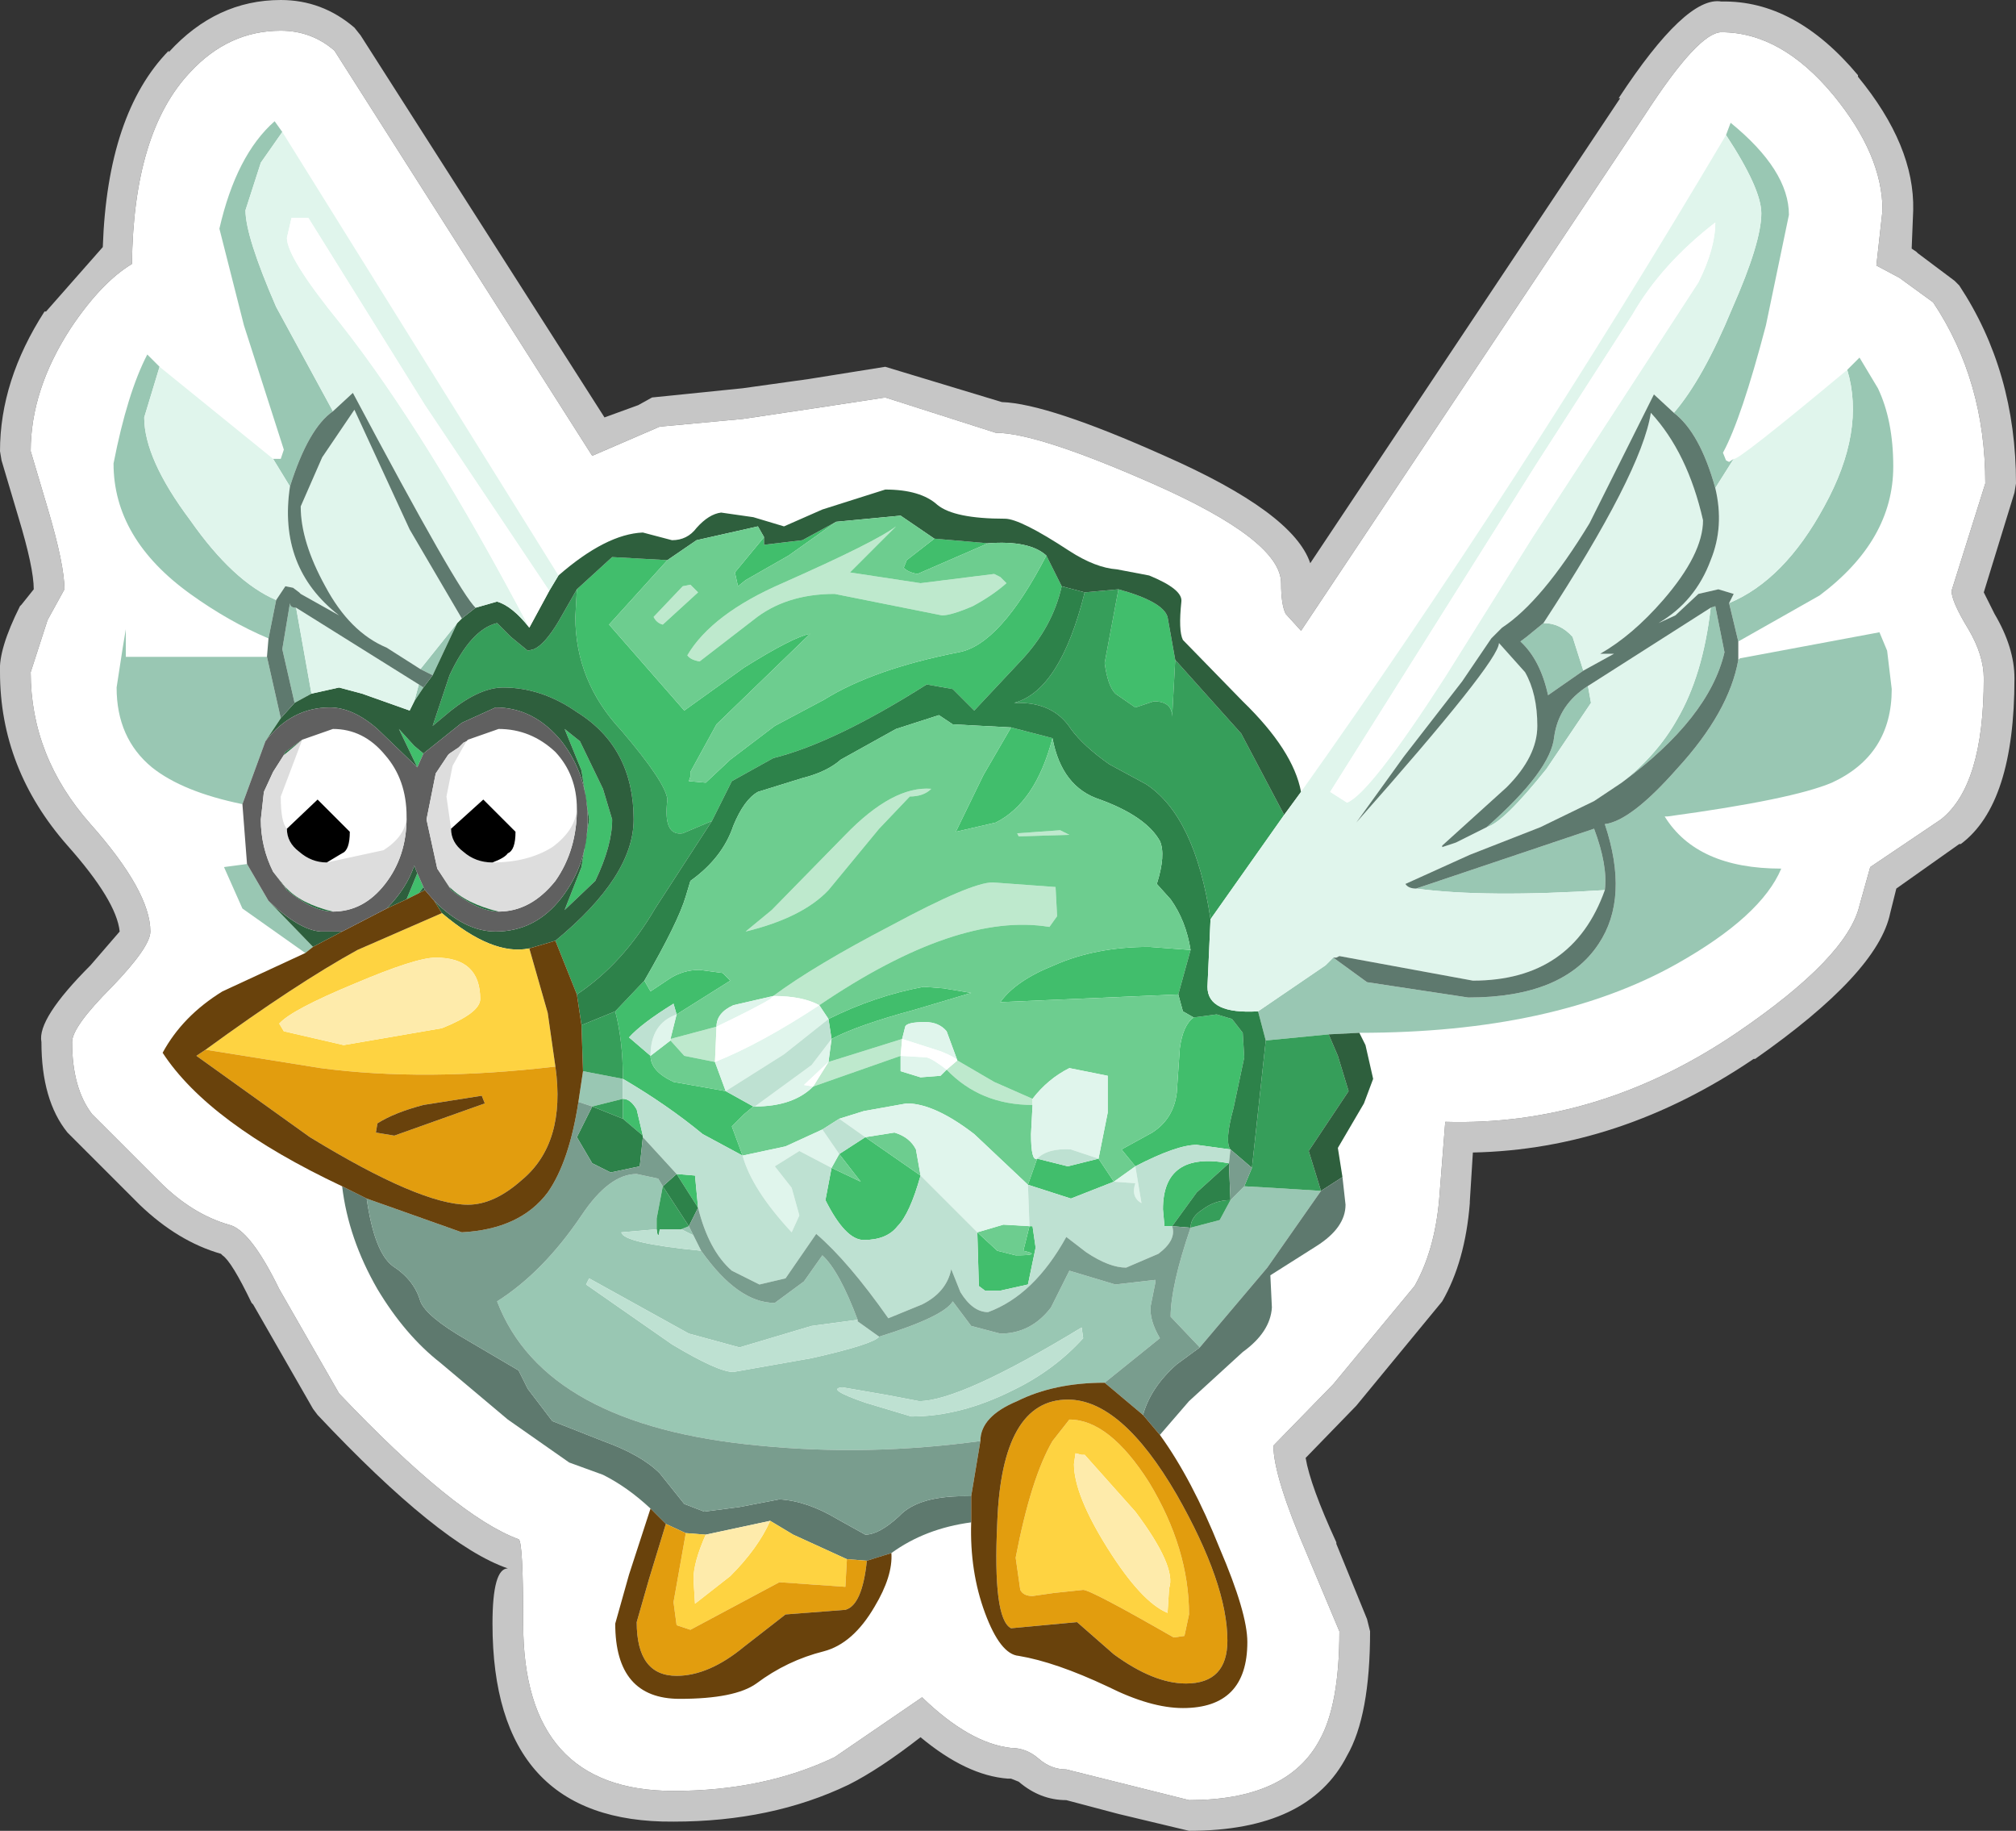<?xml version="1.0" encoding="UTF-8" standalone="no"?>
<svg xmlns:ffdec="https://www.free-decompiler.com/flash" xmlns:xlink="http://www.w3.org/1999/xlink" ffdec:objectType="shape" height="59.65px" width="65.7px" xmlns="http://www.w3.org/2000/svg">
  <rect width="100%" height="100%" fill="#333333" stroke="none"/>
  <g transform="matrix(1.0, 0.0, 0.0, 1.0, 32.85, 29.85)">
    <path d="M-31.85 -15.15 L-31.3 -13.3 Q-30.75 -11.45 -30.75 -10.65 L-31.3 -9.65 -31.85 -7.95 Q-31.85 -5.2 -29.9 -3.0 -27.95 -0.8 -27.95 0.5 -27.95 1.0 -29.2 2.3 -30.5 3.6 -30.5 4.1 -30.5 5.6 -29.85 6.45 L-27.65 8.65 Q-26.6 9.7 -25.4 10.05 -24.7 10.2 -23.75 12.15 L-21.8 15.55 Q-18.0 19.55 -15.95 20.3 -15.8 20.35 -15.8 23.05 -15.8 28.5 -10.9 28.5 -7.95 28.5 -5.65 27.4 L-2.8 25.45 Q-1.25 26.95 0.1 27.1 0.6 27.1 1.0 27.45 1.4 27.8 1.9 27.8 L3.9 28.3 5.9 28.8 Q9.1 28.8 10.15 26.85 10.8 25.7 10.8 23.3 L9.75 20.8 Q8.65 18.25 8.65 17.25 L10.6 15.25 13.25 12.05 Q13.9 10.9 14.05 9.25 L14.25 6.7 Q19.25 6.85 23.75 3.8 27.35 1.35 27.75 -0.35 L28.1 -1.6 30.4 -3.15 Q31.8 -4.25 31.8 -7.75 31.8 -8.5 31.3 -9.35 30.75 -10.25 30.75 -10.6 L31.85 -14.1 Q31.85 -17.45 30.15 -20.0 L29.05 -20.8 28.3 -21.2 28.5 -23.0 Q28.5 -24.8 26.9 -26.75 25.2 -28.8 23.25 -28.8 22.5 -28.8 20.75 -26.1 L9.55 -9.3 9.05 -9.85 Q8.9 -10.15 8.9 -10.85 8.9 -12.25 4.7 -14.1 0.95 -15.75 -0.4 -15.75 L-4.0 -16.9 -6.3 -16.55 -8.65 -16.2 -11.35 -15.95 -13.55 -15.0 -21.95 -28.2 Q-22.7 -28.85 -23.7 -28.85 -25.4 -28.85 -26.65 -27.5 -28.5 -25.55 -28.55 -21.25 -29.55 -20.65 -30.55 -19.15 -31.85 -17.15 -31.85 -15.15 M-32.8 -14.85 L-32.85 -15.15 Q-32.85 -17.45 -31.4 -19.7 L-31.35 -19.7 -29.5 -21.8 Q-29.35 -26.15 -27.35 -28.2 L-27.35 -28.15 Q-25.8 -29.85 -23.7 -29.85 -22.35 -29.85 -21.3 -28.95 L-21.1 -28.7 -13.15 -16.25 -12.05 -16.65 -11.6 -16.9 -8.65 -17.2 -6.5 -17.5 -4.0 -17.9 -0.2 -16.75 Q1.3 -16.7 5.1 -15.0 9.3 -13.15 9.85 -11.5 L19.95 -26.65 19.9 -26.65 Q22.1 -30.0 23.25 -29.8 25.65 -29.85 27.7 -27.4 L27.7 -27.35 Q29.55 -25.1 29.5 -23.0 L29.45 -21.75 29.6 -21.65 29.65 -21.6 30.85 -20.7 31.0 -20.55 Q32.85 -17.75 32.85 -14.1 L32.8 -13.8 31.8 -10.55 32.15 -9.85 Q32.8 -8.75 32.8 -7.75 32.8 -3.65 31.05 -2.35 L31.0 -2.35 28.95 -0.9 28.75 -0.1 Q28.35 1.85 24.35 4.65 L24.3 4.65 Q19.95 7.6 15.15 7.7 L15.05 9.3 15.05 9.35 Q14.9 11.25 14.15 12.55 L11.35 15.95 9.7 17.65 Q9.85 18.55 10.7 20.4 L10.7 20.45 11.7 22.9 11.8 23.3 Q11.8 26.05 11.05 27.35 9.8 29.8 5.9 29.8 L3.6 29.25 1.9 28.8 Q1.05 28.8 0.35 28.2 L0.1 28.1 0.0 28.1 Q-1.35 28.0 -2.85 26.75 -4.2 27.8 -5.2 28.3 -7.7 29.5 -10.9 29.5 -16.8 29.55 -16.8 23.05 -16.8 21.25 -16.3 21.25 -18.5 20.5 -22.5 16.25 L-22.65 16.05 -24.6 12.65 -24.65 12.6 Q-25.3 11.25 -25.6 11.05 L-25.65 11.0 Q-27.05 10.6 -28.3 9.4 L-28.35 9.35 -30.65 7.05 Q-31.5 6.0 -31.5 4.1 -31.65 3.35 -29.9 1.6 L-28.95 0.5 Q-29.05 -0.5 -30.65 -2.3 -32.85 -4.8 -32.85 -7.95 -32.9 -8.7 -32.2 -10.1 L-32.15 -10.15 -31.75 -10.65 Q-31.75 -11.35 -32.25 -13.0 L-32.8 -14.85" fill="#c6c6c6" fill-rule="evenodd" stroke="none"/>
    <path d="M-31.85 -15.15 Q-31.85 -17.15 -30.55 -19.15 -29.55 -20.65 -28.55 -21.25 -28.5 -25.55 -26.65 -27.5 -25.4 -28.85 -23.7 -28.85 -22.7 -28.85 -21.95 -28.2 L-13.55 -15.0 -11.35 -15.95 -8.65 -16.2 -6.3 -16.55 -4.0 -16.9 -0.4 -15.75 Q0.95 -15.75 4.7 -14.1 8.9 -12.25 8.9 -10.85 8.9 -10.15 9.05 -9.85 L9.55 -9.3 20.75 -26.1 Q22.5 -28.8 23.25 -28.8 25.2 -28.8 26.9 -26.75 28.5 -24.8 28.5 -23.0 L28.3 -21.2 29.05 -20.8 30.15 -20.0 Q31.85 -17.45 31.85 -14.1 L30.75 -10.6 Q30.75 -10.25 31.3 -9.35 31.8 -8.5 31.8 -7.75 31.8 -4.25 30.4 -3.15 L28.1 -1.6 27.75 -0.35 Q27.35 1.35 23.75 3.8 19.25 6.85 14.25 6.7 L14.05 9.25 Q13.9 10.9 13.25 12.05 L10.6 15.25 8.65 17.25 Q8.65 18.25 9.75 20.8 L10.8 23.3 Q10.8 25.7 10.15 26.85 9.1 28.8 5.9 28.8 L3.9 28.3 1.9 27.8 Q1.4 27.8 1.0 27.45 0.6 27.1 0.1 27.1 -1.25 26.95 -2.8 25.45 L-5.65 27.4 Q-7.95 28.5 -10.9 28.5 -15.8 28.5 -15.8 23.05 -15.8 20.35 -15.95 20.3 -18.0 19.55 -21.8 15.55 L-23.75 12.15 Q-24.7 10.2 -25.4 10.05 -26.6 9.7 -27.65 8.65 L-29.85 6.45 Q-30.5 5.6 -30.5 4.1 -30.5 3.6 -29.2 2.3 -27.95 1.0 -27.95 0.5 -27.95 -0.8 -29.9 -3.0 -31.85 -5.2 -31.85 -7.95 L-31.3 -9.65 -30.75 -10.65 Q-30.75 -11.45 -31.3 -13.3 L-31.85 -15.15" fill="#ffffff" fill-rule="evenodd" stroke="none"/>
    <path d="M23.4 -25.45 L23.55 -25.85 Q25.45 -24.3 25.45 -22.85 L24.7 -19.25 Q23.9 -16.2 23.3 -15.1 L23.4 -14.85 23.5 -14.8 23.65 -14.9 23.05 -13.95 Q22.55 -15.75 21.7 -16.4 22.65 -17.5 23.6 -19.8 24.55 -21.95 24.55 -22.9 24.55 -23.7 23.4 -25.45 M27.35 -17.8 L27.75 -18.2 28.35 -17.2 Q28.85 -16.15 28.85 -14.65 28.85 -12.25 26.45 -10.45 L23.8 -8.95 23.5 -10.2 Q25.3 -10.95 26.6 -13.35 27.95 -15.8 27.35 -17.8 M23.8 -8.35 L23.85 -8.4 28.4 -9.25 28.65 -8.65 28.8 -7.4 Q28.8 -5.25 26.85 -4.35 25.55 -3.8 21.5 -3.25 L21.4 -3.25 Q22.45 -1.55 25.2 -1.55 24.55 0.0 21.8 1.55 17.8 3.8 11.45 3.8 L10.45 3.85 8.4 4.05 8.15 3.1 10.35 1.6 10.6 1.35 11.7 2.15 15.0 2.65 Q18.1 2.65 19.25 0.9 20.25 -0.6 19.45 -3.0 20.3 -3.1 21.8 -4.8 23.5 -6.65 23.8 -8.35 M-22.9 1.2 L-24.95 -0.25 -25.55 -1.6 -24.8 -1.7 -24.1 -0.5 -22.65 1.0 -22.9 1.2 M-24.95 -3.65 Q-26.9 -4.05 -27.9 -4.85 -29.05 -5.8 -29.05 -7.45 L-28.85 -8.75 -28.75 -9.35 -28.75 -8.45 -24.15 -8.45 -23.7 -6.45 -24.2 -5.7 -24.95 -3.65 M-24.1 -9.05 Q-25.4 -9.6 -26.65 -10.5 -29.15 -12.3 -29.15 -14.75 -28.7 -17.05 -28.05 -18.3 L-27.65 -17.9 -28.15 -16.25 Q-28.15 -14.9 -26.65 -12.9 -25.25 -10.9 -23.85 -10.3 L-24.1 -9.05 M-23.95 -14.9 L-23.7 -14.9 -23.6 -15.2 -24.9 -19.25 -25.7 -22.4 Q-25.15 -24.8 -23.9 -25.9 L-23.65 -25.55 -24.35 -24.55 -24.85 -23.0 Q-24.85 -22.15 -23.85 -19.85 L-22.0 -16.45 Q-22.8 -15.9 -23.4 -14.0 L-23.95 -14.9 M15.6 -2.9 Q17.7 -4.75 17.8 -5.85 17.95 -6.9 18.9 -7.5 L19.0 -6.95 17.55 -4.8 Q16.15 -3.05 15.6 -2.9 M22.9 -10.05 L23.05 -10.1 23.35 -8.6 Q22.85 -6.45 20.0 -4.35 21.15 -5.25 21.8 -6.4 22.65 -7.85 22.9 -10.05 M13.3 -0.9 L19.1 -2.85 Q19.55 -1.65 19.45 -0.85 15.55 -0.6 13.3 -0.9 M18.75 -8.0 L17.6 -7.2 Q17.35 -8.35 16.7 -8.95 L16.9 -9.1 17.45 -9.55 Q18.0 -9.55 18.4 -9.1 L18.75 -8.0 M7.25 9.25 L7.7 8.8 8.6 8.85 10.2 8.95 8.45 11.45 6.25 14.05 5.3 13.05 Q5.3 12.05 5.95 10.15 L6.9 9.9 7.25 9.25 M-12.55 5.3 L-12.55 5.95 -13.55 6.2 -14.0 6.05 -13.85 5.05 -12.55 5.3 M-4.2 13.7 Q-2.1 13.05 -1.8 12.55 L-1.2 13.35 -0.25 13.6 Q0.75 13.6 1.4 12.75 L2.0 11.55 3.5 12.0 4.8 11.85 4.8 11.95 4.65 12.7 Q4.6 13.15 4.95 13.75 L3.15 15.2 Q1.5 15.2 0.3 15.8 -0.9 16.3 -0.9 17.1 -4.55 17.6 -8.1 17.25 -15.1 16.6 -16.65 12.55 -15.15 11.6 -13.9 9.75 -13.0 8.4 -12.1 8.4 L-11.4 8.55 -11.25 8.8 -11.45 9.85 -11.45 10.2 -12.6 10.3 Q-12.55 10.65 -10.0 10.9 -8.8 12.6 -7.6 12.6 L-6.65 11.9 -6.05 11.05 Q-5.5 11.55 -4.9 13.15 L-6.4 13.35 -8.75 14.05 -10.4 13.6 -13.65 11.8 -13.75 12.0 -10.95 13.95 Q-9.45 14.85 -8.95 14.85 L-6.4 14.4 Q-4.4 13.95 -4.2 13.7 M-5.4 15.35 Q-5.95 15.4 -4.65 15.85 L-3.15 16.3 Q-1.55 16.3 0.15 15.45 1.5 14.8 2.45 13.75 L2.4 13.4 Q-1.55 15.8 -2.9 15.8 L-3.95 15.6 -5.4 15.35 M-19.15 -8.05 L-17.95 -9.55 -18.75 -7.85 -19.15 -8.05 M-23.25 -6.95 L-23.65 -8.7 -23.4 -10.2 Q-23.4 -10.05 -23.2 -10.05 L-22.7 -7.25 -23.25 -6.95 M-19.2 -7.55 L-19.05 -7.45 -19.35 -7.0 -19.2 -7.55 M-10.65 10.2 L-10.4 10.1 -10.25 10.4 -10.65 10.2" fill="#99c7b3" fill-rule="evenodd" stroke="none"/>
    <path d="M3.6 -10.65 Q5.05 -10.25 5.2 -9.75 L5.45 -8.35 5.35 -6.5 Q5.35 -7.0 4.75 -7.0 L4.15 -6.8 3.5 -7.25 Q3.25 -7.5 3.15 -8.25 L3.6 -10.65 M1.75 -10.75 Q1.45 -9.4 0.4 -8.3 L-1.1 -6.7 -1.8 -7.4 -2.65 -7.55 Q-5.65 -5.65 -7.65 -5.15 L-9.0 -4.4 -9.65 -3.1 -10.6 -2.7 Q-11.25 -2.6 -11.1 -3.8 -11.15 -4.35 -12.6 -6.05 -14.1 -7.65 -14.1 -9.75 L-14.05 -10.65 -12.9 -11.7 -11.1 -11.6 -13.0 -9.5 -10.55 -6.7 -8.6 -8.1 Q-7.0 -9.1 -6.45 -9.2 L-9.5 -6.25 -10.35 -4.7 -10.35 -4.55 -10.4 -4.4 -9.85 -4.35 -9.05 -5.1 -7.6 -6.2 -6.0 -7.05 Q-4.4 -8.05 -1.6 -8.6 -0.25 -8.85 1.25 -11.75 L1.75 -10.75 M-12.8 3.1 L-11.85 2.1 -11.65 2.45 -11.05 2.05 Q-10.6 1.75 -10.05 1.75 L-9.3 1.85 -9.05 2.1 -10.8 3.2 -10.9 2.85 Q-11.95 3.5 -12.35 3.95 L-11.65 4.55 Q-11.65 5.05 -10.9 5.4 L-9.2 5.7 -8.3 6.2 -8.6 6.45 -9.0 6.85 -8.65 7.8 -9.95 7.1 Q-11.1 6.15 -12.55 5.3 -12.55 4.05 -12.8 3.1 M0.1 -6.15 L1.45 -5.8 Q0.9 -3.7 -0.4 -3.05 L-1.7 -2.75 -0.8 -4.6 0.1 -6.15 M5.95 1.1 L5.55 2.55 -0.25 2.8 Q0.25 2.1 1.5 1.6 2.85 1.0 4.6 1.0 L5.95 1.1 M6.05 3.3 L6.8 3.2 7.3 3.35 7.65 3.8 7.7 4.6 7.35 6.25 Q7.05 7.35 7.25 7.6 L6.15 7.45 Q5.5 7.45 4.15 8.15 L3.7 7.6 4.7 7.05 Q5.4 6.6 5.5 5.75 L5.6 4.3 Q5.7 3.55 6.05 3.3 M2.95 7.9 L3.45 8.65 2.05 9.2 0.65 8.75 0.95 7.9 1.95 8.15 2.95 7.9 M-5.85 3.35 Q-4.35 2.6 -2.75 2.3 L-2.1 2.35 -1.2 2.5 -3.05 3.05 Q-4.9 3.55 -5.75 4.0 L-5.85 3.35 M0.7 10.1 L0.8 10.1 0.9 10.8 0.65 12.0 -0.25 12.2 -0.75 12.2 -0.95 12.05 -1.0 10.3 -0.35 10.9 0.25 11.05 Q1.15 11.05 0.5 10.9 L0.7 10.1 M-2.85 8.45 Q-3.2 9.7 -3.6 10.1 -3.95 10.55 -4.7 10.55 -5.3 10.55 -5.95 9.25 L-5.75 8.2 -4.8 8.65 -5.5 7.75 -4.65 7.2 -2.85 8.45 M-12.55 5.95 Q-12.3 5.95 -12.1 6.3 L-11.9 7.15 -12.55 6.6 -12.55 5.95 M-10.8 8.4 L-10.2 8.45 -10.1 9.5 -10.8 8.4 M5.35 10.1 L5.1 10.1 5.05 9.55 Q5.05 7.65 7.2 8.05 L6.15 9.0 5.35 10.1 M-19.25 -4.85 L-19.85 -6.1 -19.35 -5.55 -19.05 -5.3 -19.25 -4.85 M-7.95 -12.35 L-7.95 -12.1 -6.7 -12.25 -5.6 -12.85 -7.15 -11.75 -8.55 -10.95 -8.8 -10.75 -8.9 -11.2 -7.95 -12.35 M-2.4 -12.3 L-0.65 -12.15 -2.95 -11.15 Q-3.25 -11.2 -3.4 -11.35 L-3.3 -11.6 -2.4 -12.3 M-19.25 -1.4 L-19.05 -0.95 -19.2 -0.75 -19.6 -0.55 -19.25 -1.4 M-13.95 -5.7 L-13.2 -4.15 -12.9 -3.15 Q-12.9 -2.3 -13.45 -1.15 L-14.45 -0.2 -13.9 -1.6 -13.65 -3.15 -13.9 -4.75 -14.45 -6.1 -13.95 -5.7" fill="#41be6c" fill-rule="evenodd" stroke="none"/>
    <path d="M3.6 -10.65 L3.15 -8.25 Q3.25 -7.5 3.5 -7.25 L4.15 -6.8 4.75 -7.0 Q5.35 -7.0 5.35 -6.5 L5.45 -8.35 7.6 -5.95 9.0 -3.3 6.6 0.1 Q6.1 -3.25 4.5 -4.3 L3.3 -4.95 Q2.45 -5.55 2.05 -6.1 1.5 -6.95 0.35 -6.95 L0.2 -6.95 Q1.7 -7.35 2.5 -10.55 L3.6 -10.65 M-9.65 -3.1 L-11.5 -0.25 Q-12.55 1.55 -14.05 2.55 L-14.75 0.8 Q-12.2 -1.3 -12.2 -3.15 -12.2 -5.5 -14.05 -6.65 -15.2 -7.45 -16.45 -7.45 -17.2 -7.45 -18.15 -6.7 L-18.75 -6.2 -18.2 -7.85 Q-17.5 -9.35 -16.65 -9.55 L-16.2 -9.1 -15.65 -8.65 -15.45 -8.7 Q-15.1 -8.85 -14.65 -9.6 L-14.05 -10.65 -14.1 -9.75 Q-14.1 -7.65 -12.6 -6.05 -11.15 -4.35 -11.1 -3.8 -11.25 -2.6 -10.6 -2.7 L-9.65 -3.1 M-13.9 3.55 L-12.8 3.1 Q-12.55 4.05 -12.55 5.3 L-13.85 5.05 -13.9 3.55 M7.95 8.2 L8.4 4.05 10.45 3.85 10.75 4.55 11.1 5.7 9.8 7.65 10.2 8.95 8.6 8.85 7.7 8.8 7.95 8.2 M5.95 10.15 Q5.95 9.8 6.35 9.55 6.75 9.25 7.25 9.25 L6.9 9.9 5.95 10.15 M-11.45 10.2 L-11.45 9.85 -11.25 8.8 -10.4 10.1 -10.65 10.2 -11.35 10.2 Q-11.4 10.6 -11.45 10.2 M-12.55 6.6 L-13.55 6.2 -12.55 5.95 -12.55 6.6" fill="#369e5a" fill-rule="evenodd" stroke="none"/>
    <path d="M11.45 3.8 L11.65 4.2 11.9 5.3 11.6 6.1 10.75 7.55 10.9 8.5 10.2 8.95 9.8 7.65 11.1 5.7 10.75 4.55 10.45 3.85 11.45 3.8 M-14.65 -11.1 Q-13.1 -12.45 -11.9 -12.5 L-10.95 -12.25 Q-10.45 -12.25 -10.15 -12.65 -9.75 -13.1 -9.35 -13.15 L-8.3 -13.0 -7.3 -12.7 -6.05 -13.25 -4.0 -13.9 Q-2.85 -13.9 -2.3 -13.4 -1.75 -12.95 -0.1 -12.95 0.4 -12.95 2.0 -11.9 2.85 -11.35 3.55 -11.3 L4.6 -11.1 Q5.7 -10.65 5.65 -10.25 5.55 -9.3 5.7 -9.0 L7.65 -7.0 Q9.3 -5.4 9.55 -4.05 L9.0 -3.3 7.6 -5.95 5.45 -8.35 5.2 -9.75 Q5.05 -10.25 3.6 -10.65 L2.5 -10.55 1.75 -10.75 1.25 -11.75 Q0.7 -12.25 -0.65 -12.15 L-2.4 -12.3 -3.5 -13.05 -5.6 -12.85 -6.7 -12.25 -7.95 -12.1 -7.95 -12.35 -8.15 -12.7 -10.15 -12.25 -11.1 -11.6 -12.9 -11.7 -14.05 -10.65 -14.65 -9.6 Q-15.1 -8.85 -15.45 -8.7 L-15.65 -8.65 -16.2 -9.1 -16.65 -9.55 Q-17.5 -9.35 -18.2 -7.85 L-18.75 -6.2 -18.15 -6.7 Q-17.2 -7.45 -16.45 -7.45 -15.2 -7.45 -14.05 -6.65 -12.2 -5.5 -12.2 -3.15 -12.2 -1.3 -14.75 0.8 L-15.6 1.05 Q-16.8 1.3 -18.45 -0.1 L-18.7 -0.5 Q-17.7 0.5 -16.7 0.5 -15.4 0.5 -14.55 -0.6 -13.7 -1.7 -13.7 -3.15 -13.7 -4.6 -14.55 -5.7 -15.45 -6.8 -16.7 -6.8 L-17.8 -6.3 -19.05 -5.3 -19.35 -5.55 -19.85 -6.1 -19.25 -4.85 -20.55 -6.1 Q-21.35 -6.8 -22.1 -6.8 -23.35 -6.8 -24.2 -5.7 L-23.7 -6.45 -23.25 -6.95 -22.7 -7.25 -21.8 -7.45 -21.05 -7.25 -19.5 -6.7 -19.35 -7.0 -19.05 -7.45 -18.75 -7.85 -17.95 -9.55 -17.8 -9.7 -17.35 -10.05 -16.65 -10.25 Q-16.15 -10.1 -15.6 -9.4 L-14.95 -10.6 -14.65 -11.1 M-23.5 -0.85 L-23.95 -1.45 -23.55 -0.95 -23.5 -0.85 M-24.1 -0.5 Q-23.1 0.45 -22.4 0.5 L-21.7 0.5 -22.65 1.0 -24.1 -0.5 M-20.25 -0.25 Q-19.6 -0.9 -19.35 -1.65 L-19.25 -1.4 -19.6 -0.55 -20.25 -0.25 M-19.05 -0.95 L-19.0 -0.85 -19.2 -0.75 -19.05 -0.95 M-18.15 -0.85 L-18.5 -1.4 -18.2 -0.95 -18.15 -0.85 M-13.95 -5.7 L-14.45 -6.1 -13.9 -4.75 -13.65 -3.15 -13.9 -1.6 -14.45 -0.2 -13.45 -1.15 Q-12.9 -2.3 -12.9 -3.15 L-13.2 -4.15 -13.95 -5.7" fill="#2e5f3d" fill-rule="evenodd" stroke="none"/>
    <path d="M1.75 -10.75 L2.5 -10.55 Q1.7 -7.35 0.2 -6.95 L0.35 -6.95 Q1.5 -6.95 2.05 -6.1 2.45 -5.55 3.3 -4.95 L4.5 -4.3 Q6.1 -3.25 6.6 0.1 L6.5 2.3 Q6.5 3.2 8.15 3.1 L8.4 4.05 7.95 8.2 7.25 7.6 Q7.05 7.35 7.35 6.25 L7.7 4.6 7.65 3.8 7.3 3.35 6.8 3.2 6.05 3.3 5.7 3.1 5.55 2.55 5.95 1.1 Q5.8 0.15 5.3 -0.55 L4.85 -1.05 Q5.15 -2.0 4.95 -2.45 4.5 -3.25 3.0 -3.8 1.75 -4.2 1.45 -5.8 L0.1 -6.15 -1.8 -6.25 -2.25 -6.55 -3.65 -6.1 -5.45 -5.1 Q-5.9 -4.7 -6.7 -4.5 L-8.15 -4.05 Q-8.6 -3.8 -8.95 -2.95 -9.3 -1.9 -10.35 -1.15 L-10.5 -0.65 Q-10.75 0.2 -11.85 2.1 L-12.8 3.1 -13.9 3.55 -14.05 2.55 Q-12.55 1.55 -11.5 -0.25 L-9.65 -3.1 -9.0 -4.4 -7.65 -5.15 Q-5.65 -5.65 -2.65 -7.55 L-1.8 -7.4 -1.1 -6.7 0.4 -8.3 Q1.45 -9.4 1.75 -10.75 M7.2 8.05 L7.25 9.25 Q6.75 9.25 6.35 9.55 5.95 9.8 5.95 10.15 L5.35 10.1 6.15 9.0 7.2 8.05 M-11.9 7.15 L-11.9 7.2 -12.0 8.15 -12.95 8.35 -13.55 8.05 -14.05 7.2 -13.55 6.2 -12.55 6.6 -11.9 7.15 M-11.25 8.8 L-10.8 8.4 -10.1 9.5 -10.4 10.1 -11.25 8.8" fill="#2d824a" fill-rule="evenodd" stroke="none"/>
    <path d="M1.7 -2.8 L2.0 -2.65 0.35 -2.6 0.3 -2.7 1.7 -2.8 M-7.65 2.6 Q-6.3 1.6 -3.8 0.3 -1.2 -1.1 -0.5 -1.1 L1.55 -0.95 1.6 0.0 1.35 0.35 Q-1.65 -0.15 -6.15 2.9 -6.7 2.6 -7.65 2.6 M-5.85 4.75 L-3.45 4.0 -3.5 4.55 -6.35 5.55 -5.85 4.75 M-1.65 4.7 L-0.45 5.4 0.8 5.95 0.8 6.15 Q-0.9 6.15 -2.0 5.0 L-1.65 4.7 M-11.55 -9.75 L-10.6 -10.75 -10.35 -10.8 -10.1 -10.55 -11.25 -9.5 Q-11.45 -9.55 -11.55 -9.75 M-3.65 -12.7 L-5.15 -11.2 -2.85 -10.85 -0.45 -11.15 -0.25 -11.05 -0.05 -10.85 Q-0.5 -10.45 -1.15 -10.1 -1.85 -9.8 -2.15 -9.8 L-3.9 -10.15 -5.65 -10.5 Q-7.25 -10.5 -8.3 -9.65 L-10.05 -8.3 Q-10.35 -8.35 -10.45 -8.5 -9.65 -9.85 -7.35 -10.85 -4.3 -12.2 -3.65 -12.7 M-2.5 -4.15 Q-2.75 -3.9 -3.2 -3.9 L-4.2 -2.85 -5.85 -0.85 Q-6.7 0.05 -8.55 0.5 L-7.7 -0.2 -5.3 -2.65 Q-3.75 -4.25 -2.5 -4.15 M-9.5 3.6 L-9.55 4.75 -10.55 4.55 -11.0 4.05 -11.0 4.0 -9.5 3.6" fill="#bee9cd" fill-rule="evenodd" stroke="none"/>
    <path d="M-11.85 2.1 Q-10.75 0.2 -10.5 -0.65 L-10.35 -1.15 Q-9.3 -1.9 -8.95 -2.95 -8.6 -3.8 -8.15 -4.05 L-6.7 -4.5 Q-5.9 -4.7 -5.45 -5.1 L-3.65 -6.1 -2.25 -6.55 -1.8 -6.25 0.1 -6.15 -0.8 -4.6 -1.7 -2.75 -0.4 -3.05 Q0.9 -3.7 1.45 -5.8 1.75 -4.2 3.0 -3.8 4.5 -3.25 4.95 -2.45 5.15 -2.0 4.85 -1.05 L5.3 -0.55 Q5.8 0.15 5.95 1.1 L4.6 1.0 Q2.85 1.0 1.5 1.6 0.25 2.1 -0.25 2.8 L5.55 2.55 5.7 3.1 6.05 3.3 Q5.7 3.55 5.6 4.3 L5.5 5.75 Q5.4 6.6 4.7 7.05 L3.7 7.6 4.15 8.15 3.45 8.65 2.95 7.9 3.25 6.4 3.25 5.2 2.0 4.95 Q1.3 5.3 0.8 5.95 L-0.45 5.4 -1.65 4.7 -2.0 3.75 Q-2.25 3.45 -2.7 3.45 -3.3 3.45 -3.35 3.6 L-3.45 4.0 -5.85 4.75 -5.75 4.0 Q-4.9 3.55 -3.05 3.05 L-1.2 2.5 -2.1 2.35 -2.75 2.3 Q-4.35 2.6 -5.85 3.35 L-6.15 2.9 Q-1.65 -0.15 1.35 0.35 L1.6 0.0 1.55 -0.95 -0.5 -1.1 Q-1.2 -1.1 -3.8 0.3 -6.3 1.6 -7.65 2.6 L-8.95 2.9 Q-9.5 3.15 -9.5 3.6 L-11.0 4.0 -10.8 3.2 -9.05 2.1 -9.3 1.85 -10.05 1.75 Q-10.6 1.75 -11.05 2.05 L-11.65 2.45 -11.85 2.1 M1.7 -2.8 L0.3 -2.7 0.35 -2.6 2.0 -2.65 1.7 -2.8 M0.8 6.15 L0.75 7.1 Q0.75 8.0 0.95 7.9 L0.65 8.75 -1.1 7.1 Q-2.4 6.1 -3.3 6.1 L-4.7 6.35 -5.5 6.6 -6.05 6.95 -7.25 7.5 -8.65 7.8 -9.0 6.85 -8.6 6.45 -8.3 6.2 -8.25 6.2 Q-7.0 6.2 -6.35 5.55 L-3.5 4.55 -3.5 5.05 -2.85 5.25 -2.2 5.2 -2.0 5.0 Q-0.9 6.15 0.8 6.15 M0.7 10.1 L0.5 10.9 Q1.15 11.05 0.25 11.05 L-0.35 10.9 -1.0 10.3 -0.15 10.05 0.7 10.1 M-4.65 7.2 L-3.7 7.05 Q-3.2 7.2 -3.0 7.6 L-2.85 8.45 -4.65 7.2 M-5.5 7.75 L-4.8 8.65 -5.75 8.2 -5.5 7.75 M-9.2 5.7 L-10.9 5.4 Q-11.65 5.05 -11.65 4.55 L-11.0 4.05 -10.55 4.55 -9.55 4.75 -9.2 5.7 M-11.1 -11.6 L-10.15 -12.25 -8.15 -12.7 -7.95 -12.35 -8.9 -11.2 -8.8 -10.75 -8.55 -10.95 -7.15 -11.75 -5.6 -12.85 -3.5 -13.05 -2.4 -12.3 -3.3 -11.6 -3.4 -11.35 Q-3.25 -11.2 -2.95 -11.15 L-0.65 -12.15 Q0.7 -12.25 1.25 -11.75 -0.25 -8.85 -1.6 -8.6 -4.4 -8.05 -6.0 -7.05 L-7.6 -6.2 -9.05 -5.1 -9.85 -4.35 -10.4 -4.4 -10.35 -4.55 -10.35 -4.7 -9.5 -6.25 -6.45 -9.2 Q-7.0 -9.1 -8.6 -8.1 L-10.55 -6.7 -13.0 -9.5 -11.1 -11.6 M-11.55 -9.75 Q-11.45 -9.55 -11.25 -9.5 L-10.1 -10.55 -10.35 -10.8 -10.6 -10.75 -11.55 -9.75 M-3.65 -12.7 Q-4.3 -12.2 -7.35 -10.85 -9.65 -9.85 -10.45 -8.5 -10.35 -8.35 -10.05 -8.3 L-8.3 -9.65 Q-7.25 -10.5 -5.65 -10.5 L-3.9 -10.15 -2.15 -9.8 Q-1.85 -9.8 -1.15 -10.1 -0.5 -10.45 -0.05 -10.85 L-0.25 -11.05 -0.45 -11.15 -2.85 -10.85 -5.15 -11.2 -3.65 -12.7 M-2.5 -4.15 Q-3.75 -4.25 -5.3 -2.65 L-7.7 -0.2 -8.55 0.5 Q-6.7 0.05 -5.85 -0.85 L-4.2 -2.85 -3.2 -3.9 Q-2.75 -3.9 -2.5 -4.15" fill="#6dcd8f" fill-rule="evenodd" stroke="none"/>
    <path d="M23.4 -25.45 Q24.55 -23.7 24.55 -22.9 24.55 -21.95 23.6 -19.8 22.65 -17.5 21.7 -16.4 L21.05 -17.0 18.95 -12.8 Q17.4 -10.25 16.1 -9.4 L15.75 -9.05 14.8 -7.65 12.9 -5.2 11.35 -3.05 Q16.0 -8.3 16.0 -8.9 L16.85 -7.95 Q17.25 -7.25 17.25 -6.2 17.25 -5.2 16.25 -4.2 L14.15 -2.3 14.15 -2.25 14.6 -2.4 15.6 -2.9 Q16.15 -3.05 17.55 -4.8 L19.0 -6.95 18.9 -7.5 22.9 -10.05 Q22.65 -7.85 21.8 -6.4 21.15 -5.25 20.0 -4.35 L19.1 -3.75 17.35 -2.9 15.05 -2.0 12.95 -1.05 Q13.05 -0.9 13.3 -0.9 15.55 -0.6 19.45 -0.85 18.4 2.1 15.15 2.1 L10.8 1.3 10.7 1.35 10.6 1.35 10.35 1.6 8.15 3.1 Q6.5 3.2 6.5 2.3 L6.6 0.1 9.0 -3.3 9.55 -4.05 Q16.55 -13.9 23.4 -25.45 M23.05 -13.95 L23.65 -14.9 Q23.75 -14.8 27.35 -17.8 27.95 -15.8 26.6 -13.35 25.3 -10.95 23.5 -10.2 L23.65 -10.5 23.15 -10.65 22.5 -10.5 21.75 -9.8 21.2 -9.55 Q22.4 -10.25 22.9 -11.6 23.35 -12.7 23.05 -13.95 M-27.65 -17.9 L-23.95 -14.9 -23.4 -14.0 Q-23.8 -11.35 -21.8 -9.8 L-23.05 -10.5 -23.1 -10.55 -23.3 -10.7 -23.55 -10.75 -23.85 -10.3 Q-25.25 -10.9 -26.65 -12.9 -28.15 -14.9 -28.15 -16.25 L-27.65 -17.9 M-23.65 -25.55 L-14.65 -11.1 -14.95 -10.6 -19.0 -16.65 -22.8 -22.75 -23.35 -22.75 -23.5 -22.1 Q-23.5 -21.45 -21.75 -19.3 -18.95 -15.75 -15.6 -9.4 -16.15 -10.1 -16.65 -10.25 L-17.35 -10.05 Q-17.9 -10.55 -21.35 -17.05 L-22.0 -16.45 -23.85 -19.85 Q-24.85 -22.15 -24.85 -23.0 L-24.35 -24.55 -23.65 -25.55 M17.45 -9.55 Q20.65 -14.45 20.95 -16.4 22.15 -15.1 22.65 -12.9 22.65 -11.8 21.35 -10.3 20.35 -9.15 19.3 -8.55 L19.75 -8.55 18.75 -8.0 18.4 -9.1 Q18.0 -9.55 17.45 -9.55 M11.05 -3.7 Q11.8 -4.0 14.25 -7.8 L17.1 -12.35 22.5 -20.65 Q23.05 -21.75 23.05 -22.6 21.3 -21.25 20.35 -19.6 L17.2 -14.7 10.5 -4.05 11.05 -3.7 M0.8 5.95 Q1.3 5.3 2.0 4.95 L3.25 5.2 3.25 6.4 2.95 7.9 2.05 7.6 Q1.3 7.55 0.95 7.9 0.75 8.0 0.75 7.1 L0.8 6.15 0.8 5.95 M3.45 8.65 L4.15 8.15 4.35 9.35 Q4.0 9.15 4.15 8.7 L3.45 8.65 M-6.15 2.9 L-5.85 3.35 -7.3 4.5 -9.2 5.7 -9.55 4.75 Q-8.05 4.15 -6.15 2.9 M-5.75 4.0 L-5.85 4.75 -6.65 5.5 -6.35 5.55 Q-7.0 6.2 -8.25 6.2 L-6.4 4.85 -5.75 4.0 M-3.45 4.0 L-3.35 3.6 Q-3.3 3.45 -2.7 3.45 -2.25 3.45 -2.0 3.75 L-1.65 4.7 Q-1.7 4.6 -2.2 4.4 L-3.45 4.0 M-1.0 10.3 L-2.85 8.45 -3.0 7.6 Q-3.2 7.2 -3.7 7.05 L-4.65 7.2 -5.5 6.6 -4.7 6.35 -3.3 6.1 Q-2.4 6.1 -1.1 7.1 L0.65 8.75 0.7 10.1 -0.15 10.05 -1.0 10.3 M-5.75 8.2 L-6.8 7.65 -7.6 8.15 -7.05 8.85 -6.8 9.75 -7.05 10.3 Q-8.35 8.9 -8.65 7.8 L-7.25 7.5 -6.05 6.95 -5.5 7.75 -5.75 8.2 M-19.15 -8.05 L-20.25 -8.75 Q-21.45 -9.25 -22.25 -10.75 -23.05 -12.2 -23.05 -13.35 L-22.35 -14.95 -21.3 -16.5 -19.5 -12.6 -17.8 -9.7 -17.95 -9.55 -19.15 -8.05 M-22.7 -7.25 L-23.2 -10.05 -19.2 -7.55 -19.35 -7.0 -19.5 -6.7 -21.05 -7.25 -21.8 -7.45 -22.7 -7.25 M-2.0 5.0 L-2.2 5.2 -2.85 5.25 -3.5 5.05 -3.5 4.55 -2.65 4.6 Q-2.45 4.65 -2.0 5.0 M-9.5 3.6 Q-9.5 3.15 -8.95 2.9 L-7.65 2.6 -7.75 2.7 Q-8.15 2.95 -9.5 3.6 M-11.0 4.05 L-11.65 4.55 Q-11.65 3.5 -10.8 3.2 L-11.0 4.0 -11.0 4.05" fill="#e0f5ec" fill-rule="evenodd" stroke="none"/>
    <path d="M21.7 -16.4 Q22.55 -15.75 23.05 -13.95 23.35 -12.7 22.9 -11.6 22.4 -10.25 21.2 -9.55 L21.75 -9.8 22.5 -10.5 23.15 -10.65 23.65 -10.5 23.5 -10.2 23.8 -8.95 23.8 -8.35 Q23.5 -6.65 21.8 -4.8 20.3 -3.1 19.45 -3.0 20.25 -0.6 19.25 0.9 18.1 2.65 15.0 2.65 L11.7 2.15 10.6 1.35 10.7 1.35 10.8 1.3 15.15 2.1 Q18.4 2.1 19.45 -0.85 19.55 -1.65 19.1 -2.85 L13.3 -0.9 Q13.05 -0.9 12.95 -1.05 L15.05 -2.0 17.35 -2.9 19.1 -3.75 20.0 -4.35 Q22.85 -6.45 23.35 -8.6 L23.05 -10.1 22.9 -10.05 18.9 -7.5 Q17.95 -6.9 17.8 -5.85 17.7 -4.75 15.6 -2.9 L14.6 -2.4 14.15 -2.25 14.15 -2.3 16.25 -4.2 Q17.25 -5.2 17.25 -6.2 17.25 -7.25 16.85 -7.95 L16.0 -8.9 Q16.0 -8.3 11.35 -3.05 L12.9 -5.2 14.8 -7.65 15.75 -9.05 16.1 -9.4 Q17.4 -10.25 18.95 -12.8 L21.05 -17.0 21.7 -16.4 M10.9 8.5 L11.0 9.4 Q11.0 10.15 10.05 10.75 L8.55 11.7 8.6 12.75 Q8.55 13.55 7.65 14.2 L5.9 15.8 4.95 16.9 4.4 16.25 Q4.65 15.35 5.5 14.6 L6.25 14.05 8.45 11.45 10.2 8.95 10.9 8.5 M-1.2 19.75 Q-2.7 19.95 -3.8 20.75 L-4.6 21.0 -5.25 20.95 -7.0 20.15 -7.75 19.7 -9.85 20.15 -10.5 20.1 -11.15 19.8 -11.65 19.3 Q-12.4 18.6 -13.2 18.2 L-14.3 17.8 -16.3 16.4 -18.5 14.55 Q-19.65 13.65 -20.55 12.15 -21.5 10.5 -21.7 8.8 L-20.9 9.2 Q-20.65 10.95 -20.05 11.4 -19.35 11.85 -19.15 12.55 -18.95 13.05 -17.65 13.8 L-15.95 14.8 -15.65 15.4 -14.85 16.45 -13.2 17.1 Q-11.95 17.55 -11.35 18.15 L-10.55 19.15 -9.9 19.4 -8.75 19.25 -7.45 19.0 Q-6.55 19.05 -5.55 19.65 L-4.65 20.15 Q-4.2 20.15 -3.55 19.55 -2.9 18.85 -1.2 18.9 L-1.2 19.75 M-24.15 -8.45 L-24.1 -9.05 -23.85 -10.3 -23.55 -10.75 -23.3 -10.7 -23.1 -10.55 -23.05 -10.5 -21.8 -9.8 Q-23.8 -11.35 -23.4 -14.0 -22.8 -15.9 -22.0 -16.45 L-21.35 -17.05 Q-17.9 -10.55 -17.35 -10.05 L-17.8 -9.7 -19.5 -12.6 -21.3 -16.5 -22.35 -14.95 -23.05 -13.35 Q-23.05 -12.2 -22.25 -10.75 -21.45 -9.25 -20.25 -8.75 L-19.15 -8.05 -18.75 -7.85 -19.05 -7.45 -19.2 -7.55 -23.2 -10.05 Q-23.4 -10.05 -23.4 -10.2 L-23.65 -8.7 -23.25 -6.95 -23.7 -6.45 -24.15 -8.45 M17.45 -9.55 L16.9 -9.1 16.7 -8.95 Q17.35 -8.35 17.6 -7.2 L18.75 -8.0 19.75 -8.55 19.3 -8.55 Q20.35 -9.15 21.35 -10.3 22.65 -11.8 22.65 -12.9 22.15 -15.1 20.95 -16.4 20.65 -14.45 17.45 -9.55" fill="#5e796e" fill-rule="evenodd" stroke="none"/>
    <path d="M11.05 -3.7 L10.5 -4.05 17.2 -14.7 20.35 -19.6 Q21.3 -21.25 23.05 -22.6 23.05 -21.75 22.5 -20.65 L17.1 -12.35 14.25 -7.8 Q11.8 -4.0 11.05 -3.7 M-7.65 2.6 Q-6.7 2.6 -6.15 2.9 -8.05 4.15 -9.55 4.75 L-9.5 3.6 Q-8.15 2.95 -7.75 2.7 L-7.65 2.6 M-15.6 -9.4 Q-18.95 -15.75 -21.75 -19.3 -23.5 -21.45 -23.5 -22.1 L-23.35 -22.75 -22.8 -22.75 -19.0 -16.65 -14.95 -10.6 -15.6 -9.4 M-23.0 -5.75 L-22.0 -6.1 Q-21.0 -6.1 -20.3 -5.25 -19.6 -4.45 -19.6 -3.25 L-19.6 -3.2 Q-19.65 -2.6 -20.35 -2.15 L-22.2 -1.75 -21.7 -2.05 Q-21.45 -2.15 -21.45 -2.75 L-22.5 -3.8 -23.5 -2.85 Q-23.7 -3.05 -23.7 -3.9 L-23.0 -5.75 M-17.65 -5.7 L-17.6 -5.75 -16.6 -6.1 Q-15.55 -6.1 -14.75 -5.35 -14.05 -4.6 -14.05 -3.5 -14.1 -2.8 -14.85 -2.25 -15.65 -1.75 -16.8 -1.75 -16.4 -1.9 -16.3 -2.05 -16.05 -2.15 -16.05 -2.75 L-17.1 -3.8 -18.15 -2.85 -18.3 -3.9 -18.1 -4.9 -17.65 -5.7 M-2.0 5.0 Q-2.45 4.65 -2.65 4.6 L-3.5 4.55 -3.45 4.0 -2.2 4.4 Q-1.7 4.6 -1.65 4.7 L-2.0 5.0 M-6.35 5.55 L-6.65 5.5 -5.85 4.75 -6.35 5.55" fill="#ffffff" fill-rule="evenodd" stroke="none"/>
    <path d="M4.15 8.15 Q5.5 7.45 6.15 7.45 L7.25 7.6 7.2 8.05 Q5.05 7.65 5.05 9.55 L5.1 10.1 5.35 10.1 Q5.5 10.55 4.9 11.0 L3.85 11.45 Q3.3 11.45 2.55 10.95 L1.9 10.45 Q0.85 12.35 -0.65 12.9 -1.15 12.9 -1.55 12.25 L-1.85 11.5 Q-2.0 12.25 -2.8 12.65 L-3.9 13.1 Q-5.2 11.25 -6.25 10.35 L-7.25 11.8 -8.1 12.0 -9.0 11.55 Q-9.75 10.9 -10.1 9.5 L-10.2 8.45 -10.8 8.4 -11.9 7.2 -11.9 7.15 -12.1 6.3 Q-12.3 5.95 -12.55 5.95 L-12.55 5.3 Q-11.1 6.15 -9.95 7.1 L-8.65 7.8 Q-8.35 8.9 -7.05 10.3 L-6.8 9.75 -7.05 8.85 -7.6 8.15 -6.8 7.65 -5.75 8.2 -5.95 9.25 Q-5.3 10.55 -4.7 10.55 -3.95 10.55 -3.6 10.1 -3.2 9.7 -2.85 8.45 L-1.0 10.3 -0.95 12.05 -0.75 12.2 -0.25 12.2 0.65 12.0 0.9 10.8 0.8 10.1 0.7 10.1 0.65 8.75 2.05 9.2 3.45 8.65 4.15 8.7 Q4.0 9.15 4.35 9.35 L4.15 8.15 M0.95 7.9 Q1.3 7.55 2.05 7.6 L2.95 7.9 1.95 8.15 0.95 7.9 M-5.5 6.6 L-4.65 7.2 -5.5 7.75 -6.05 6.95 -5.5 6.6 M-8.3 6.2 L-9.2 5.7 -7.3 4.5 -5.85 3.35 -5.75 4.0 -6.4 4.85 -8.25 6.2 -8.3 6.2 M-11.65 4.55 L-12.35 3.95 Q-11.95 3.5 -10.9 2.85 L-10.8 3.2 Q-11.65 3.5 -11.65 4.55 M-4.2 13.7 Q-4.4 13.95 -6.4 14.4 L-8.95 14.85 Q-9.45 14.85 -10.95 13.95 L-13.75 12.0 -13.65 11.8 -10.4 13.6 -8.75 14.05 -6.4 13.35 -4.9 13.15 -4.9 13.2 -4.2 13.7 M-10.0 10.9 Q-12.55 10.65 -12.6 10.3 L-11.45 10.2 Q-11.4 10.6 -11.35 10.2 L-10.65 10.2 -10.25 10.4 -10.0 10.9 M-5.4 15.35 L-3.95 15.6 -2.9 15.8 Q-1.55 15.8 2.4 13.4 L2.45 13.75 Q1.5 14.8 0.15 15.45 -1.55 16.3 -3.15 16.3 L-4.65 15.85 Q-5.95 15.4 -5.4 15.35" fill="#bee1d2" fill-rule="evenodd" stroke="none"/>
    <path d="M7.25 7.6 L7.95 8.2 7.7 8.8 7.25 9.25 7.2 8.05 7.25 7.6 M-11.9 7.2 L-10.8 8.4 -11.25 8.8 -11.4 8.55 -12.1 8.4 Q-13.0 8.4 -13.9 9.75 -15.15 11.6 -16.65 12.55 -15.1 16.6 -8.1 17.25 -4.55 17.6 -0.9 17.1 L-1.2 18.9 Q-2.9 18.85 -3.55 19.55 -4.2 20.15 -4.65 20.15 L-5.55 19.65 Q-6.55 19.05 -7.45 19.0 L-8.75 19.25 -9.9 19.4 -10.55 19.15 -11.35 18.15 Q-11.95 17.55 -13.2 17.1 L-14.85 16.45 -15.65 15.4 -15.95 14.8 -17.65 13.8 Q-18.95 13.05 -19.15 12.55 -19.35 11.85 -20.05 11.4 -20.65 10.95 -20.9 9.2 L-17.8 10.3 Q-15.9 10.2 -15.0 9.0 -14.3 8.0 -14.0 6.05 L-13.55 6.2 -14.05 7.2 -13.55 8.05 -12.95 8.35 -12.0 8.15 -11.9 7.2 M-10.1 9.5 Q-9.75 10.9 -9.0 11.55 L-8.1 12.0 -7.25 11.8 -6.25 10.35 Q-5.2 11.25 -3.9 13.1 L-2.8 12.65 Q-2.0 12.25 -1.85 11.5 L-1.55 12.25 Q-1.15 12.9 -0.65 12.9 0.85 12.35 1.9 10.45 L2.55 10.95 Q3.3 11.45 3.85 11.45 L4.9 11.0 Q5.5 10.55 5.35 10.1 L5.95 10.15 Q5.3 12.05 5.3 13.05 L6.25 14.05 5.5 14.6 Q4.65 15.35 4.4 16.25 L3.15 15.2 4.95 13.75 Q4.6 13.15 4.65 12.7 L4.8 11.95 4.8 11.85 3.5 12.0 2.0 11.55 1.4 12.75 Q0.75 13.6 -0.25 13.6 L-1.2 13.35 -1.8 12.55 Q-2.1 13.05 -4.2 13.7 L-4.9 13.2 -4.9 13.15 Q-5.5 11.55 -6.05 11.05 L-6.65 11.9 -7.6 12.6 Q-8.8 12.6 -10.0 10.9 L-10.25 10.4 -10.4 10.1 -10.1 9.5" fill="#799d8e" fill-rule="evenodd" stroke="none"/>
    <path d="M2.5 17.55 L2.4 17.55 2.2 17.5 2.15 17.85 Q2.15 18.85 3.25 20.6 4.35 22.35 5.2 22.7 L5.25 21.9 Q5.5 21.2 4.15 19.4 L2.5 17.55 M0.25 20.9 Q0.75 18.3 1.45 17.1 L2.0 16.4 Q3.3 16.4 4.6 18.45 5.9 20.6 5.9 22.75 L5.75 23.45 5.4 23.5 Q2.7 21.95 2.45 21.95 L1.5 22.05 0.8 22.15 Q0.5 22.15 0.4 21.95 L0.25 20.9 M-18.45 -0.1 Q-16.8 1.3 -15.6 1.05 L-15.0 3.15 -14.75 4.9 Q-19.0 5.4 -22.4 4.95 L-26.15 4.35 Q-23.2 2.2 -21.2 1.1 L-18.45 -0.1 M-21.65 4.2 L-18.45 3.65 Q-17.2 3.15 -17.2 2.7 -17.2 1.35 -18.65 1.35 -19.3 1.35 -21.3 2.2 -23.35 3.05 -23.75 3.5 L-23.6 3.75 -21.65 4.2 M-5.25 20.95 L-5.3 21.85 -7.45 21.7 -10.35 23.25 -10.8 23.1 -10.9 22.35 -10.5 20.1 -9.85 20.15 Q-10.25 21.05 -10.25 21.6 L-10.2 22.4 -9.05 21.5 Q-8.15 20.6 -7.75 19.7 L-7.0 20.15 -5.25 20.95" fill="#fed341" fill-rule="evenodd" stroke="none"/>
    <path d="M2.5 17.55 L4.15 19.4 Q5.5 21.2 5.25 21.9 L5.2 22.7 Q4.35 22.35 3.25 20.6 2.15 18.85 2.15 17.85 L2.2 17.5 2.4 17.55 2.5 17.55 M-21.65 4.2 L-23.6 3.75 -23.75 3.5 Q-23.35 3.05 -21.3 2.2 -19.3 1.35 -18.65 1.35 -17.2 1.35 -17.2 2.7 -17.2 3.15 -18.45 3.65 L-21.65 4.2 M-9.85 20.15 L-7.75 19.7 Q-8.15 20.6 -9.05 21.5 L-10.2 22.4 -10.25 21.6 Q-10.25 21.05 -9.85 20.15" fill="#feebab" fill-rule="evenodd" stroke="none"/>
    <path d="M0.25 20.9 L0.4 21.95 Q0.5 22.15 0.8 22.15 L1.5 22.05 2.45 21.95 Q2.7 21.95 5.4 23.5 L5.75 23.45 5.9 22.75 Q5.9 20.6 4.6 18.45 3.3 16.4 2.0 16.4 L1.45 17.1 Q0.75 18.3 0.25 20.9 M2.25 23.0 L0.1 23.2 Q-0.5 22.9 -0.35 19.75 -0.2 15.75 1.95 15.75 3.7 15.75 5.5 18.85 7.15 21.75 7.15 23.6 7.15 25.0 5.8 25.0 4.75 25.0 3.45 24.05 L2.25 23.0 M-14.75 4.9 Q-14.4 7.4 -15.85 8.6 -16.75 9.4 -17.6 9.4 -19.15 9.4 -22.75 7.2 L-26.45 4.55 -26.15 4.35 -22.4 4.95 Q-19.0 5.4 -14.75 4.9 M-20.0 7.15 L-17.05 6.1 -17.15 5.85 -19.05 6.15 Q-20.0 6.4 -20.55 6.75 L-20.6 7.05 -20.0 7.15 M-4.6 21.0 Q-4.75 22.45 -5.3 22.6 L-7.25 22.75 -8.6 23.8 Q-9.75 24.75 -10.8 24.75 -12.1 24.75 -12.1 23.0 L-11.7 21.6 -11.15 19.8 -10.5 20.1 -10.9 22.35 -10.8 23.1 -10.35 23.25 -7.45 21.7 -5.3 21.85 -5.25 20.95 -4.6 21.0" fill="#e29d0e" fill-rule="evenodd" stroke="none"/>
    <path d="M4.95 16.9 Q6.0 18.35 6.9 20.6 7.8 22.7 7.8 23.65 7.8 25.8 5.7 25.8 4.65 25.8 3.25 25.1 1.55 24.3 0.35 24.1 -0.25 24.05 -0.75 22.7 -1.25 21.35 -1.2 19.75 L-1.2 18.9 -0.9 17.1 Q-0.9 16.3 0.3 15.8 1.5 15.2 3.15 15.2 L4.4 16.25 4.95 16.9 M-3.8 20.75 Q-3.75 21.5 -4.35 22.5 -5.05 23.7 -6.0 23.95 -7.2 24.25 -8.2 25.0 -8.9 25.5 -10.7 25.5 -12.8 25.5 -12.8 23.05 L-12.35 21.45 -11.65 19.3 -11.15 19.8 -11.7 21.6 -12.1 23.0 Q-12.1 24.75 -10.8 24.75 -9.75 24.75 -8.6 23.8 L-7.25 22.75 -5.3 22.6 Q-4.75 22.45 -4.6 21.0 L-3.8 20.75 M-21.7 8.8 Q-26.05 6.75 -27.55 4.45 -26.9 3.25 -25.6 2.45 L-22.9 1.2 -22.65 1.0 -21.7 0.5 -20.25 -0.25 -19.6 -0.55 -19.2 -0.75 -19.0 -0.85 -18.7 -0.5 -18.45 -0.1 -21.2 1.1 Q-23.2 2.2 -26.15 4.35 L-26.45 4.55 -22.75 7.2 Q-19.15 9.4 -17.6 9.4 -16.75 9.4 -15.85 8.6 -14.4 7.4 -14.75 4.9 L-15.0 3.15 -15.6 1.05 -14.75 0.8 -14.05 2.55 -13.9 3.55 -13.85 5.05 -14.0 6.05 Q-14.3 8.0 -15.0 9.0 -15.9 10.2 -17.8 10.3 L-20.9 9.2 -21.7 8.8 M2.25 23.0 L3.45 24.05 Q4.75 25.0 5.8 25.0 7.15 25.0 7.15 23.6 7.15 21.75 5.5 18.85 3.7 15.75 1.95 15.75 -0.2 15.75 -0.35 19.75 -0.5 22.9 0.1 23.2 L2.25 23.0 M-20.0 7.15 L-20.6 7.05 -20.55 6.75 Q-20.0 6.4 -19.05 6.15 L-17.15 5.85 -17.05 6.1 -20.0 7.15" fill="#69420c" fill-rule="evenodd" stroke="none"/>
    <path d="M-24.8 -1.7 L-24.95 -3.65 -24.2 -5.7 Q-23.35 -6.8 -22.1 -6.8 -21.35 -6.8 -20.55 -6.1 L-19.25 -4.85 -19.05 -5.3 -17.8 -6.3 -16.7 -6.8 Q-15.45 -6.8 -14.55 -5.7 -13.7 -4.6 -13.7 -3.15 -13.7 -1.7 -14.55 -0.6 -15.4 0.5 -16.7 0.5 -17.7 0.5 -18.7 -0.5 L-19.0 -0.85 -19.05 -0.95 -19.25 -1.4 -19.35 -1.65 Q-19.6 -0.9 -20.25 -0.25 L-21.7 0.5 -22.4 0.5 Q-23.1 0.45 -24.1 -0.5 L-24.8 -1.7 M-19.6 -3.2 L-19.6 -3.25 Q-19.6 -4.45 -20.3 -5.25 -21.0 -6.1 -22.0 -6.1 L-23.0 -5.75 -23.55 -5.35 -23.6 -5.25 -23.95 -4.7 -24.25 -4.05 -24.35 -3.15 Q-24.35 -2.25 -23.95 -1.45 L-23.5 -0.85 Q-22.65 -0.15 -22.0 -0.15 -21.0 -0.15 -20.3 -1.05 -19.6 -1.95 -19.6 -3.2 M-14.05 -3.5 Q-14.05 -4.6 -14.75 -5.35 -15.55 -6.1 -16.6 -6.1 L-17.6 -5.75 -17.65 -5.7 -17.75 -5.65 -17.9 -5.5 -18.2 -5.3 -18.25 -5.25 -18.65 -4.65 -18.95 -3.15 -18.6 -1.55 -18.5 -1.4 -18.15 -0.85 Q-17.25 -0.15 -16.6 -0.15 -15.55 -0.15 -14.75 -1.15 -14.05 -2.15 -14.05 -3.5" fill="#606060" fill-rule="evenodd" stroke="none"/>
    <path d="M-19.6 -3.2 Q-19.6 -1.95 -20.3 -1.05 -21.0 -0.15 -22.0 -0.15 -23.05 -0.4 -23.55 -0.95 L-23.95 -1.45 Q-24.35 -2.25 -24.35 -3.15 L-24.25 -4.05 -23.95 -4.7 -23.6 -5.25 -23.0 -5.75 -23.7 -3.9 Q-23.7 -3.05 -23.5 -2.85 -23.5 -2.4 -23.1 -2.1 -22.7 -1.75 -22.2 -1.75 L-20.35 -2.15 Q-19.65 -2.6 -19.6 -3.2 M-14.05 -3.5 Q-14.05 -2.15 -14.75 -1.15 -15.55 -0.15 -16.6 -0.15 -17.65 -0.4 -18.2 -0.95 L-18.5 -1.4 -18.6 -1.55 -18.95 -3.15 -18.65 -4.65 -18.25 -5.25 -18.2 -5.3 -17.9 -5.5 -17.75 -5.65 -17.65 -5.7 -18.1 -4.9 -18.3 -3.9 -18.15 -2.85 Q-18.15 -2.4 -17.75 -2.1 -17.35 -1.75 -16.8 -1.75 -15.65 -1.75 -14.85 -2.25 -14.1 -2.8 -14.05 -3.5" fill="#dddddd" fill-rule="evenodd" stroke="none"/>
    <path d="M-22.0 -0.15 Q-22.65 -0.15 -23.5 -0.85 L-23.55 -0.95 Q-23.05 -0.4 -22.0 -0.15 M-23.6 -5.25 L-23.55 -5.35 -23.0 -5.75 -23.6 -5.25 M-16.6 -0.15 Q-17.25 -0.15 -18.15 -0.85 L-18.2 -0.95 Q-17.65 -0.4 -16.6 -0.15" fill="#256d3f" fill-rule="evenodd" stroke="none"/>
    <path d="M-23.5 -2.85 L-22.5 -3.8 -21.45 -2.75 Q-21.45 -2.15 -21.7 -2.05 L-22.2 -1.75 Q-22.7 -1.75 -23.1 -2.1 -23.5 -2.4 -23.5 -2.85 M-18.15 -2.85 L-17.1 -3.8 -16.05 -2.75 Q-16.05 -2.15 -16.3 -2.05 -16.4 -1.9 -16.8 -1.75 -17.35 -1.75 -17.75 -2.1 -18.15 -2.4 -18.15 -2.85" fill="#000000" fill-rule="evenodd" stroke="none"/>
  </g>
</svg>
